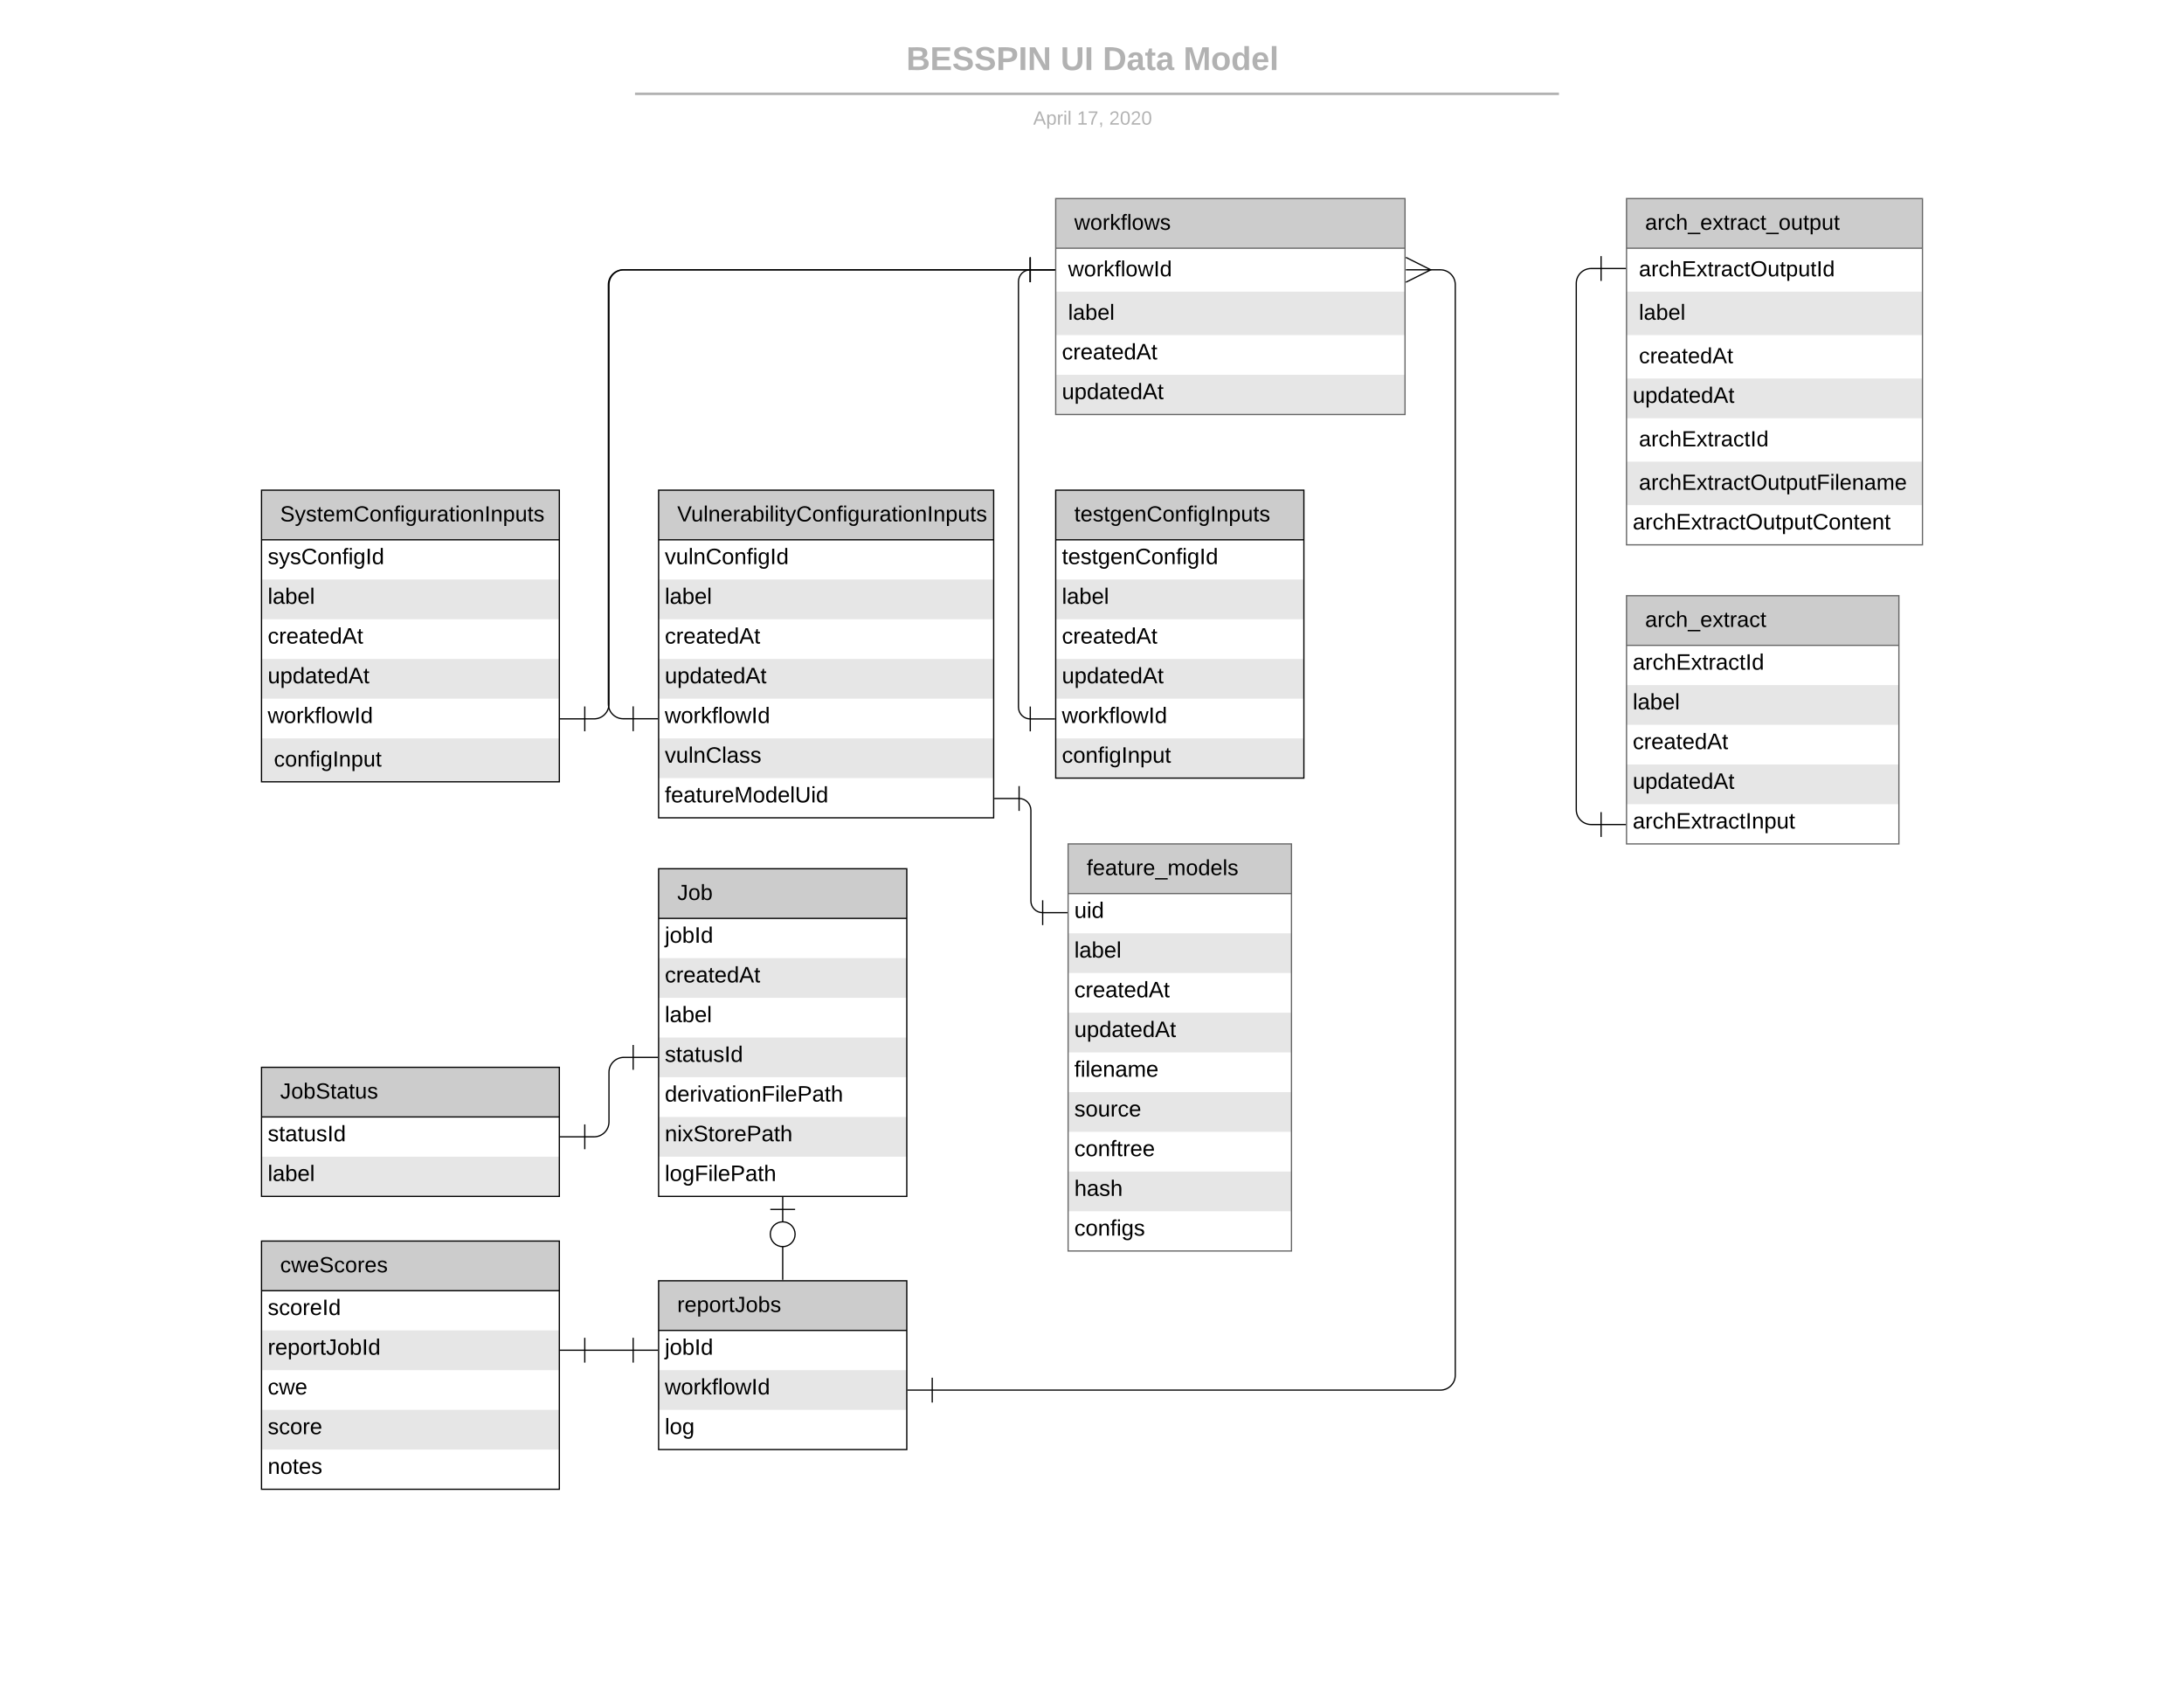 <svg xmlns="http://www.w3.org/2000/svg" xmlns:xlink="http://www.w3.org/1999/xlink" xmlns:lucid="lucid" width="1760" height="1360"><g transform="translate(0 0)" lucid:page-tab-id="0_0"><path d="M0 0h1760v1360H0z" fill="#fff"/><path d="M399.9 32c0-6.63 5.4-12 12-12h936.2c6.6 0 12 5.37 12 12v39.08c0 6.62-5.4 12-12 12H411.9c-6.6 0-12-5.38-12-12z" stroke="#000" stroke-opacity="0" stroke-width="2" fill="#fff" fill-opacity="0"/><use xlink:href="#a" transform="matrix(1,0,0,1,404.913,25) translate(325.426 31.458)"/><use xlink:href="#b" transform="matrix(1,0,0,1,404.913,25) translate(449.722 31.458)"/><use xlink:href="#c" transform="matrix(1,0,0,1,404.913,25) translate(483.722 31.458)"/><use xlink:href="#d" transform="matrix(1,0,0,1,404.913,25) translate(548.759 31.458)"/><path d="M653 92c0-6.63 5.37-12 12-12h430c6.63 0 12 5.37 12 12v9.93c0 6.62-5.37 12-12 12H665c-6.63 0-12-5.38-12-12z" stroke="#000" stroke-opacity="0" stroke-width="2" fill="#fff" fill-opacity="0"/><use xlink:href="#e" transform="matrix(1,0,0,1,658,85) translate(174.602 15.444)"/><use xlink:href="#f" transform="matrix(1,0,0,1,658,85) translate(209.904 15.444)"/><use xlink:href="#g" transform="matrix(1,0,0,1,658,85) translate(235.83 15.444)"/><path d="M512.74 75.6h742.55M512.77 75.6h-1.03M1255.26 75.6h1.03" stroke="#b2b2b2" stroke-width="2" fill="none"/><path d="M1310.75 160h238.5v279h-238.5z" fill="#fff"/><path d="M1310.75 235h238.5v35h-238.5zM1310.75 305h238.5v32h-238.5zM1310.75 372h238.5v35h-238.5z" fill="#e6e6e6"/><path d="M1310.75 160h238.5v40h-238.5z" fill="#ccc"/><path d="M1310.75 160h238.5v279h-238.5zM1310.75 200h238.5" stroke="#666" fill="none"/><use xlink:href="#h" transform="matrix(1,0,0,1,1320.75,160) translate(5 25.156)"/><use xlink:href="#i" transform="matrix(1,0,0,1,1315.75,202.5) translate(5 20.156)"/><use xlink:href="#j" transform="matrix(1,0,0,1,1315.75,237.5) translate(5 20.156)"/><use xlink:href="#k" transform="matrix(1,0,0,1,1315.75,272.5) translate(5 20.156)"/><use xlink:href="#l" transform="matrix(1,0,0,1,1315.75,307.5) translate(0 17.1)"/><use xlink:href="#m" transform="matrix(1,0,0,1,1315.75,339.5) translate(5 20.156)"/><use xlink:href="#n" transform="matrix(1,0,0,1,1315.75,374.5) translate(5 20.156)"/><use xlink:href="#o" transform="matrix(1,0,0,1,1315.75,409.5) translate(0 17.1)"/><path d="M850.75 160h281.5v174h-281.5z" fill="#fff"/><path d="M850.75 235h281.5v35h-281.5zM850.75 302h281.5v32h-281.5z" fill="#e6e6e6"/><path d="M850.75 160h281.5v40h-281.5z" fill="#ccc"/><path d="M850.75 160h281.5v174h-281.5zM850.75 200h281.5" stroke="#666" fill="none"/><use xlink:href="#p" transform="matrix(1,0,0,1,860.75,160) translate(5 25.156)"/><use xlink:href="#q" transform="matrix(1,0,0,1,855.75,202.5) translate(5 20.156)"/><use xlink:href="#j" transform="matrix(1,0,0,1,855.75,237.5) translate(5 20.156)"/><use xlink:href="#r" transform="matrix(1,0,0,1,855.75,272.5) translate(0 17.1)"/><use xlink:href="#l" transform="matrix(1,0,0,1,855.75,304.5) translate(0 17.1)"/><path d="M1310.75 480h219.5v200h-219.5z" fill="#fff"/><path d="M1310.75 552h219.5v32h-219.5zM1310.75 616h219.5v32h-219.5z" fill="#e6e6e6"/><path d="M1310.75 480h219.5v40h-219.5z" fill="#ccc"/><path d="M1310.75 480h219.5v200h-219.5zM1310.75 520h219.5" stroke="#666" fill="none"/><use xlink:href="#s" transform="matrix(1,0,0,1,1320.75,480) translate(5 25.156)"/><use xlink:href="#t" transform="matrix(1,0,0,1,1315.75,522.5) translate(0 17.1)"/><use xlink:href="#u" transform="matrix(1,0,0,1,1315.75,554.5) translate(0 17.1)"/><use xlink:href="#r" transform="matrix(1,0,0,1,1315.75,586.5) translate(0 17.1)"/><use xlink:href="#l" transform="matrix(1,0,0,1,1315.75,618.5) translate(0 17.1)"/><use xlink:href="#v" transform="matrix(1,0,0,1,1315.75,650.5) translate(0 17.1)"/><path d="M860.75 680h180v328h-180z" fill="#fff"/><path d="M860.75 752h180v32h-180zM860.75 816h180v32h-180zM860.75 880h180v32h-180zM860.75 944h180v32h-180z" fill="#e6e6e6"/><path d="M860.75 680h180v40h-180z" fill="#ccc"/><path d="M860.75 680h180v328h-180zM860.75 720h180" stroke="#666" fill="none"/><use xlink:href="#w" transform="matrix(1,0,0,1,870.75,680) translate(5 25.156)"/><use xlink:href="#x" transform="matrix(1,0,0,1,865.75,722.5) translate(0 17.1)"/><use xlink:href="#u" transform="matrix(1,0,0,1,865.75,754.5) translate(0 17.1)"/><use xlink:href="#r" transform="matrix(1,0,0,1,865.75,786.5) translate(0 17.1)"/><use xlink:href="#l" transform="matrix(1,0,0,1,865.75,818.5) translate(0 17.1)"/><use xlink:href="#y" transform="matrix(1,0,0,1,865.75,850.5) translate(0 17.1)"/><use xlink:href="#z" transform="matrix(1,0,0,1,865.75,882.5) translate(0 17.1)"/><use xlink:href="#A" transform="matrix(1,0,0,1,865.75,914.5) translate(0 17.1)"/><use xlink:href="#B" transform="matrix(1,0,0,1,865.75,946.5) translate(0 17.1)"/><use xlink:href="#C" transform="matrix(1,0,0,1,865.75,978.5) translate(0 17.1)"/><path d="M210.75 394.96h240v235h-240z" fill="#fff"/><path d="M210.75 466.96h240v32h-240zM210.75 530.96h240v32h-240zM210.75 594.96h240v35h-240z" fill="#e6e6e6"/><path d="M210.75 394.96h240v40h-240z" fill="#ccc"/><path d="M210.75 394.96h240v235h-240zM210.75 434.96h240" stroke="#000" fill="none"/><use xlink:href="#D" transform="matrix(1,0,0,1,220.75,394.963) translate(5 25.156)"/><use xlink:href="#E" transform="matrix(1,0,0,1,215.75,437.463) translate(0 17.1)"/><use xlink:href="#u" transform="matrix(1,0,0,1,215.75,469.463) translate(0 17.1)"/><use xlink:href="#r" transform="matrix(1,0,0,1,215.75,501.463) translate(0 17.1)"/><use xlink:href="#F" transform="matrix(1,0,0,1,215.75,533.463) translate(0 17.1)"/><use xlink:href="#G" transform="matrix(1,0,0,1,215.75,565.463) translate(0 17.1)"/><use xlink:href="#H" transform="matrix(1,0,0,1,215.75,597.463) translate(5 20.156)"/><path d="M530.75 700h200v264h-200z" fill="#fff"/><path d="M530.75 772h200v32h-200zM530.75 836h200v32h-200zM530.75 900h200v32h-200z" fill="#e6e6e6"/><path d="M530.75 700h200v40h-200z" fill="#ccc"/><path d="M530.75 700h200v264h-200zM530.75 740h200" stroke="#000" fill="none"/><use xlink:href="#I" transform="matrix(1,0,0,1,540.75,700) translate(5 25.156)"/><use xlink:href="#J" transform="matrix(1,0,0,1,535.75,742.5) translate(0 17.1)"/><use xlink:href="#r" transform="matrix(1,0,0,1,535.75,774.5) translate(0 17.1)"/><use xlink:href="#u" transform="matrix(1,0,0,1,535.75,806.5) translate(0 17.1)"/><use xlink:href="#K" transform="matrix(1,0,0,1,535.75,838.5) translate(0 17.1)"/><use xlink:href="#L" transform="matrix(1,0,0,1,535.75,870.5) translate(0 17.1)"/><use xlink:href="#M" transform="matrix(1,0,0,1,535.75,902.5) translate(0 17.1)"/><use xlink:href="#N" transform="matrix(1,0,0,1,535.75,934.5) translate(0 17.1)"/><path d="M210.75 860h240v104h-240z" fill="#fff"/><path d="M210.75 932h240v32h-240z" fill="#e6e6e6"/><path d="M210.75 860h240v40h-240z" fill="#ccc"/><path d="M210.75 860h240v104h-240zM210.75 900h240" stroke="#000" fill="none"/><use xlink:href="#O" transform="matrix(1,0,0,1,220.75,860) translate(5 25.156)"/><use xlink:href="#K" transform="matrix(1,0,0,1,215.75,902.5) translate(0 17.1)"/><use xlink:href="#u" transform="matrix(1,0,0,1,215.75,934.5) translate(0 17.1)"/><path d="M510.25 852h-7.5c-6.63 0-12 5.37-12 12v40c0 6.62-5.37 12-12 12h-7.5" stroke="#000" fill="none"/><path d="M510.25 842v20M530.25 852h-20M471.25 926v-20M451.25 916h20" stroke="#000" fill="#fff"/><path d="M210.75 1000h240v200h-240z" fill="#fff"/><path d="M210.75 1072h240v32h-240zM210.75 1136h240v32h-240z" fill="#e6e6e6"/><path d="M210.75 1000h240v40h-240z" fill="#ccc"/><path d="M210.75 1000h240v200h-240zM210.75 1040h240" stroke="#000" fill="none"/><use xlink:href="#P" transform="matrix(1,0,0,1,220.75,1000) translate(5 25.156)"/><use xlink:href="#Q" transform="matrix(1,0,0,1,215.75,1042.5) translate(0 17.1)"/><use xlink:href="#R" transform="matrix(1,0,0,1,215.75,1074.5) translate(0 17.1)"/><use xlink:href="#S" transform="matrix(1,0,0,1,215.75,1106.5) translate(0 17.1)"/><use xlink:href="#T" transform="matrix(1,0,0,1,215.75,1138.5) translate(0 17.1)"/><use xlink:href="#U" transform="matrix(1,0,0,1,215.75,1170.5) translate(0 17.1)"/><path d="M850.75 394.96h200v232h-200z" fill="#fff"/><path d="M850.75 466.96h200v32h-200zM850.75 530.96h200v32h-200zM850.75 594.96h200v32h-200z" fill="#e6e6e6"/><path d="M850.75 394.96h200v40h-200z" fill="#ccc"/><path d="M850.75 394.96h200v232h-200zM850.75 434.96h200" stroke="#000" fill="none"/><use xlink:href="#V" transform="matrix(1,0,0,1,860.75,394.963) translate(5 25.156)"/><use xlink:href="#W" transform="matrix(1,0,0,1,855.75,437.463) translate(0 17.1)"/><use xlink:href="#X" transform="matrix(1,0,0,1,855.75,469.463) translate(0 17.1)"/><use xlink:href="#Y" transform="matrix(1,0,0,1,855.75,501.463) translate(0 17.1)"/><use xlink:href="#F" transform="matrix(1,0,0,1,855.75,533.463) translate(0 17.1)"/><use xlink:href="#G" transform="matrix(1,0,0,1,855.75,565.463) translate(0 17.1)"/><use xlink:href="#Z" transform="matrix(1,0,0,1,855.75,597.463) translate(0 17.1)"/><path d="M530.75 394.96h270v264h-270z" fill="#fff"/><path d="M530.75 466.96h270v32h-270zM530.75 530.96h270v32h-270zM530.75 594.96h270v32h-270z" fill="#e6e6e6"/><path d="M530.75 394.96h270v40h-270z" fill="#ccc"/><path d="M530.75 394.96h270v264h-270zM530.75 434.96h270" stroke="#000" fill="none"/><use xlink:href="#aa" transform="matrix(1,0,0,1,540.75,394.963) translate(5 25.156)"/><use xlink:href="#ab" transform="matrix(1,0,0,1,535.75,437.463) translate(0 17.1)"/><use xlink:href="#X" transform="matrix(1,0,0,1,535.75,469.463) translate(0 17.1)"/><use xlink:href="#Y" transform="matrix(1,0,0,1,535.75,501.463) translate(0 17.1)"/><use xlink:href="#F" transform="matrix(1,0,0,1,535.75,533.463) translate(0 17.1)"/><use xlink:href="#G" transform="matrix(1,0,0,1,535.75,565.463) translate(0 17.1)"/><use xlink:href="#ac" transform="matrix(1,0,0,1,535.75,597.463) translate(0 17.1)"/><use xlink:href="#ad" transform="matrix(1,0,0,1,535.75,629.463) translate(0 17.1)"/><path d="M530.75 1032h200v136h-200z" fill="#fff"/><path d="M530.75 1104h200v32h-200z" fill="#e6e6e6"/><path d="M530.75 1032h200v40h-200z" fill="#ccc"/><path d="M530.75 1032h200v136h-200zM530.75 1072h200" stroke="#000" fill="none"/><use xlink:href="#ae" transform="matrix(1,0,0,1,540.75,1032) translate(5 25.156)"/><use xlink:href="#J" transform="matrix(1,0,0,1,535.75,1074.5) translate(0 17.1)"/><use xlink:href="#G" transform="matrix(1,0,0,1,535.75,1106.5) translate(0 17.1)"/><use xlink:href="#af" transform="matrix(1,0,0,1,535.75,1138.5) translate(0 17.1)"/><path d="M630.75 1031v-27" stroke="#000" fill="none"/><path d="M631.25 1031.5h-1v-.5h1z"/><path d="M620.75 974.5h20M630.75 964.5v20M640.75 994.5c0 5.52-4.48 10-10 10s-10-4.48-10-10 4.48-10 10-10 10 4.48 10 10" stroke="#000" fill="#fff"/><path d="M471.25 1087.95h39" stroke="#000" fill="none"/><path d="M471.25 1097.95v-20M451.25 1087.95h20M510.25 1077.94v20M530.25 1087.94h-20" stroke="#000" fill="#fff"/><path d="M471.25 579.24h7.5c6.63 0 12-5.37 12-12V229.4c0-6.63 5.37-12 12-12h327.5" stroke="#000" fill="none"/><path d="M471.25 589.24v-20M451.25 579.24h20M830.25 207.4v20M850.25 217.4h-20" stroke="#000" fill="#fff"/><path d="M510.25 579.16h-8c-6.63 0-12-5.38-12-12V229.4c0-6.63 5.37-12 12-12h328" stroke="#000" fill="none"/><path d="M510.25 569.16v20M530.25 579.16h-20M830.25 207.4v20M850.25 217.4h-20" stroke="#000" fill="#fff"/><path d="M751.25 1120.1h409.5c6.63 0 12-5.37 12-12V229.4c0-6.63-5.37-12-12-12h-8.6" stroke="#000" fill="none"/><path d="M751.25 1130.1v-20M731.25 1120.1h20M1132.97 207.4l20 10-20 10M1132.97 217.4h20" stroke="#000" fill="#fff"/><path d="M830.25 579.3c-5.25 0-9.5-4.25-9.5-9.5V226.9c0-5.25 4.25-9.5 9.5-9.5" stroke="#000" fill="none"/><path d="M830.25 569.3v20M850.25 579.3h-20M830.25 207.4v20M850.25 217.4h-20" stroke="#000" fill="#fff"/><path d="M1290.25 664.38h-8c-6.63 0-12-5.37-12-12V228.36c0-6.62 5.37-12 12-12h8" stroke="#000" fill="none"/><path d="M1290.25 654.38v20M1310.25 664.38h-20M1290.25 206.36v20M1310.25 216.36h-20" stroke="#000" fill="#fff"/><path d="M821.25 643.4c5.25 0 9.5 4.25 9.5 9.5v73c0 5.25 4.25 9.5 9.5 9.5" stroke="#000" fill="none"/><path d="M821.25 653.4v-20M801.25 643.4h20M840.25 725.4v20M860.25 735.4h-20" stroke="#000" fill="#fff"/><defs><path fill="#b2b2b2" d="M182-130c37 4 62 22 62 59C244 23 116-4 24 0v-248c84 5 203-23 205 63 0 31-19 50-47 55zM76-148c40-3 101 13 101-30 0-44-60-28-101-31v61zm0 110c48-3 116 14 116-37 0-48-69-32-116-35v72" id="ag"/><path fill="#b2b2b2" d="M24 0v-248h195v40H76v63h132v40H76v65h150V0H24" id="ah"/><path fill="#b2b2b2" d="M169-182c-1-43-94-46-97-3 18 66 151 10 154 114 3 95-165 93-204 36-6-8-10-19-12-30l50-8c3 46 112 56 116 5-17-69-150-10-154-114-4-87 153-88 188-35 5 8 8 18 10 28" id="ai"/><path fill="#b2b2b2" d="M24-248c93 1 206-16 204 79-1 75-69 88-152 82V0H24v-248zm52 121c47 0 100 7 100-41 0-47-54-39-100-39v80" id="aj"/><path fill="#b2b2b2" d="M24 0v-248h52V0H24" id="ak"/><path fill="#b2b2b2" d="M175 0L67-191c6 58 2 128 3 191H24v-248h59L193-55c-6-58-2-129-3-193h46V0h-61" id="al"/><g id="a"><use transform="matrix(0.074,0,0,0.074,0,0)" xlink:href="#ag"/><use transform="matrix(0.074,0,0,0.074,19.185,0)" xlink:href="#ah"/><use transform="matrix(0.074,0,0,0.074,36.963,0)" xlink:href="#ai"/><use transform="matrix(0.074,0,0,0.074,54.741,0)" xlink:href="#ai"/><use transform="matrix(0.074,0,0,0.074,72.519,0)" xlink:href="#aj"/><use transform="matrix(0.074,0,0,0.074,90.296,0)" xlink:href="#ak"/><use transform="matrix(0.074,0,0,0.074,97.704,0)" xlink:href="#al"/></g><path fill="#b2b2b2" d="M238-95c0 69-44 99-111 99C63 4 22-25 22-93v-155h51v151c-1 38 19 59 55 60 90 1 49-130 58-211h52v153" id="am"/><g id="b"><use transform="matrix(0.074,0,0,0.074,0,0)" xlink:href="#am"/><use transform="matrix(0.074,0,0,0.074,19.185,0)" xlink:href="#ak"/></g><path fill="#b2b2b2" d="M24-248c120-7 223 5 221 122C244-46 201 0 124 0H24v-248zM76-40c74 7 117-18 117-86 0-67-45-88-117-82v168" id="an"/><path fill="#b2b2b2" d="M133-34C117-15 103 5 69 4 32 3 11-16 11-54c-1-60 55-63 116-61 1-26-3-47-28-47-18 1-26 9-28 27l-52-2c7-38 36-58 82-57s74 22 75 68l1 82c-1 14 12 18 25 15v27c-30 8-71 5-69-32zm-48 3c29 0 43-24 42-57-32 0-66-3-65 30 0 17 8 27 23 27" id="ao"/><path fill="#b2b2b2" d="M115-3C79 11 28 4 28-45v-112H4v-33h27l15-45h31v45h36v33H77v99c-1 23 16 31 38 25v30" id="ap"/><g id="c"><use transform="matrix(0.074,0,0,0.074,0,0)" xlink:href="#an"/><use transform="matrix(0.074,0,0,0.074,19.185,0)" xlink:href="#ao"/><use transform="matrix(0.074,0,0,0.074,34,0)" xlink:href="#ap"/><use transform="matrix(0.074,0,0,0.074,42.815,0)" xlink:href="#ao"/></g><path fill="#b2b2b2" d="M230 0l2-204L168 0h-37L68-204 70 0H24v-248h70l56 185 57-185h69V0h-46" id="aq"/><path fill="#b2b2b2" d="M110-194c64 0 96 36 96 99 0 64-35 99-97 99-61 0-95-36-95-99 0-62 34-99 96-99zm-1 164c35 0 45-28 45-65 0-40-10-65-43-65-34 0-45 26-45 65 0 36 10 65 43 65" id="ar"/><path fill="#b2b2b2" d="M88-194c31-1 46 15 58 34l-1-101h50l1 261h-48c-2-10 0-23-3-31C134-8 116 4 84 4 32 4 16-41 15-95c0-56 19-97 73-99zm17 164c33 0 40-30 41-66 1-37-9-64-41-64s-38 30-39 65c0 43 13 65 39 65" id="as"/><path fill="#b2b2b2" d="M185-48c-13 30-37 53-82 52C43 2 14-33 14-96s30-98 90-98c62 0 83 45 84 108H66c0 31 8 55 39 56 18 0 30-7 34-22zm-45-69c5-46-57-63-70-21-2 6-4 13-4 21h74" id="at"/><path fill="#b2b2b2" d="M25 0v-261h50V0H25" id="au"/><g id="d"><use transform="matrix(0.074,0,0,0.074,0,0)" xlink:href="#aq"/><use transform="matrix(0.074,0,0,0.074,22.148,0)" xlink:href="#ar"/><use transform="matrix(0.074,0,0,0.074,38.37,0)" xlink:href="#as"/><use transform="matrix(0.074,0,0,0.074,54.593,0)" xlink:href="#at"/><use transform="matrix(0.074,0,0,0.074,69.407,0)" xlink:href="#au"/></g><path fill="#b2b2b2" d="M205 0l-28-72H64L36 0H1l101-248h38L239 0h-34zm-38-99l-47-123c-12 45-31 82-46 123h93" id="av"/><path fill="#b2b2b2" d="M115-194c55 1 70 41 70 98S169 2 115 4C84 4 66-9 55-30l1 105H24l-1-265h31l2 30c10-21 28-34 59-34zm-8 174c40 0 45-34 45-75s-6-73-45-74c-42 0-51 32-51 76 0 43 10 73 51 73" id="aw"/><path fill="#b2b2b2" d="M114-163C36-179 61-72 57 0H25l-1-190h30c1 12-1 29 2 39 6-27 23-49 58-41v29" id="ax"/><path fill="#b2b2b2" d="M24-231v-30h32v30H24zM24 0v-190h32V0H24" id="ay"/><path fill="#b2b2b2" d="M24 0v-261h32V0H24" id="az"/><g id="e"><use transform="matrix(0.043,0,0,0.043,0,0)" xlink:href="#av"/><use transform="matrix(0.043,0,0,0.043,10.37,0)" xlink:href="#aw"/><use transform="matrix(0.043,0,0,0.043,19.012,0)" xlink:href="#ax"/><use transform="matrix(0.043,0,0,0.043,24.154,0)" xlink:href="#ay"/><use transform="matrix(0.043,0,0,0.043,27.568,0)" xlink:href="#az"/></g><path fill="#b2b2b2" d="M27 0v-27h64v-190l-56 39v-29l58-41h29v221h61V0H27" id="aA"/><path fill="#b2b2b2" d="M64 0c3-98 48-159 88-221H18v-27h164v26C143-157 98-101 97 0H64" id="aB"/><path fill="#b2b2b2" d="M68-38c1 34 0 65-14 84H32c9-13 17-26 17-46H33v-38h35" id="aC"/><g id="f"><use transform="matrix(0.043,0,0,0.043,0,0)" xlink:href="#aA"/><use transform="matrix(0.043,0,0,0.043,8.642,0)" xlink:href="#aB"/><use transform="matrix(0.043,0,0,0.043,17.284,0)" xlink:href="#aC"/></g><path fill="#b2b2b2" d="M101-251c82-7 93 87 43 132L82-64C71-53 59-42 53-27h129V0H18c2-99 128-94 128-182 0-28-16-43-45-43s-46 15-49 41l-32-3c6-41 34-60 81-64" id="aD"/><path fill="#b2b2b2" d="M101-251c68 0 85 55 85 127S166 4 100 4C33 4 14-52 14-124c0-73 17-127 87-127zm-1 229c47 0 54-49 54-102s-4-102-53-102c-51 0-55 48-55 102 0 53 5 102 54 102" id="aE"/><g id="g"><use transform="matrix(0.043,0,0,0.043,0,0)" xlink:href="#aD"/><use transform="matrix(0.043,0,0,0.043,8.642,0)" xlink:href="#aE"/><use transform="matrix(0.043,0,0,0.043,17.284,0)" xlink:href="#aD"/><use transform="matrix(0.043,0,0,0.043,25.926,0)" xlink:href="#aE"/></g><path d="M141-36C126-15 110 5 73 4 37 3 15-17 15-53c-1-64 63-63 125-63 3-35-9-54-41-54-24 1-41 7-42 31l-33-3c5-37 33-52 76-52 45 0 72 20 72 64v82c-1 20 7 32 28 27v20c-31 9-61-2-59-35zM48-53c0 20 12 33 32 33 41-3 63-29 60-74-43 2-92-5-92 41" id="aF"/><path d="M114-163C36-179 61-72 57 0H25l-1-190h30c1 12-1 29 2 39 6-27 23-49 58-41v29" id="aG"/><path d="M96-169c-40 0-48 33-48 73s9 75 48 75c24 0 41-14 43-38l32 2c-6 37-31 61-74 61-59 0-76-41-82-99-10-93 101-131 147-64 4 7 5 14 7 22l-32 3c-4-21-16-35-41-35" id="aH"/><path d="M106-169C34-169 62-67 57 0H25v-261h32l-1 103c12-21 28-36 61-36 89 0 53 116 60 194h-32v-121c2-32-8-49-39-48" id="aI"/><path d="M-5 72V49h209v23H-5" id="aJ"/><path d="M100-194c63 0 86 42 84 106H49c0 40 14 67 53 68 26 1 43-12 49-29l28 8c-11 28-37 45-77 45C44 4 14-33 15-96c1-61 26-98 85-98zm52 81c6-60-76-77-97-28-3 7-6 17-6 28h103" id="aK"/><path d="M141 0L90-78 38 0H4l68-98-65-92h35l48 74 47-74h35l-64 92 68 98h-35" id="aL"/><path d="M59-47c-2 24 18 29 38 22v24C64 9 27 4 27-40v-127H5v-23h24l9-43h21v43h35v23H59v120" id="aM"/><path d="M100-194c62-1 85 37 85 99 1 63-27 99-86 99S16-35 15-95c0-66 28-99 85-99zM99-20c44 1 53-31 53-75 0-43-8-75-51-75s-53 32-53 75 10 74 51 75" id="aN"/><path d="M84 4C-5 8 30-112 23-190h32v120c0 31 7 50 39 49 72-2 45-101 50-169h31l1 190h-30c-1-10 1-25-2-33-11 22-28 36-60 37" id="aO"/><path d="M115-194c55 1 70 41 70 98S169 2 115 4C84 4 66-9 55-30l1 105H24l-1-265h31l2 30c10-21 28-34 59-34zm-8 174c40 0 45-34 45-75s-6-73-45-74c-42 0-51 32-51 76 0 43 10 73 51 73" id="aP"/><g id="h"><use transform="matrix(0.049,0,0,0.049,0,0)" xlink:href="#aF"/><use transform="matrix(0.049,0,0,0.049,9.877,0)" xlink:href="#aG"/><use transform="matrix(0.049,0,0,0.049,15.753,0)" xlink:href="#aH"/><use transform="matrix(0.049,0,0,0.049,24.642,0)" xlink:href="#aI"/><use transform="matrix(0.049,0,0,0.049,34.519,0)" xlink:href="#aJ"/><use transform="matrix(0.049,0,0,0.049,44.395,0)" xlink:href="#aK"/><use transform="matrix(0.049,0,0,0.049,54.272,0)" xlink:href="#aL"/><use transform="matrix(0.049,0,0,0.049,63.16,0)" xlink:href="#aM"/><use transform="matrix(0.049,0,0,0.049,68.099,0)" xlink:href="#aG"/><use transform="matrix(0.049,0,0,0.049,73.975,0)" xlink:href="#aF"/><use transform="matrix(0.049,0,0,0.049,83.852,0)" xlink:href="#aH"/><use transform="matrix(0.049,0,0,0.049,92.741,0)" xlink:href="#aM"/><use transform="matrix(0.049,0,0,0.049,97.679,0)" xlink:href="#aJ"/><use transform="matrix(0.049,0,0,0.049,107.556,0)" xlink:href="#aN"/><use transform="matrix(0.049,0,0,0.049,117.432,0)" xlink:href="#aO"/><use transform="matrix(0.049,0,0,0.049,127.309,0)" xlink:href="#aM"/><use transform="matrix(0.049,0,0,0.049,132.247,0)" xlink:href="#aP"/><use transform="matrix(0.049,0,0,0.049,142.123,0)" xlink:href="#aO"/><use transform="matrix(0.049,0,0,0.049,152,0)" xlink:href="#aM"/></g><path d="M30 0v-248h187v28H63v79h144v27H63v87h162V0H30" id="aQ"/><path d="M140-251c81 0 123 46 123 126C263-46 219 4 140 4 59 4 17-45 17-125s42-126 123-126zm0 227c63 0 89-41 89-101s-29-99-89-99c-61 0-89 39-89 99S79-25 140-24" id="aR"/><path d="M33 0v-248h34V0H33" id="aS"/><path d="M85-194c31 0 48 13 60 33l-1-100h32l1 261h-30c-2-10 0-23-3-31C134-8 116 4 85 4 32 4 16-35 15-94c0-66 23-100 70-100zm9 24c-40 0-46 34-46 75 0 40 6 74 45 74 42 0 51-32 51-76 0-42-9-74-50-73" id="aT"/><g id="i"><use transform="matrix(0.049,0,0,0.049,0,0)" xlink:href="#aF"/><use transform="matrix(0.049,0,0,0.049,9.877,0)" xlink:href="#aG"/><use transform="matrix(0.049,0,0,0.049,15.753,0)" xlink:href="#aH"/><use transform="matrix(0.049,0,0,0.049,24.642,0)" xlink:href="#aI"/><use transform="matrix(0.049,0,0,0.049,34.519,0)" xlink:href="#aQ"/><use transform="matrix(0.049,0,0,0.049,46.37,0)" xlink:href="#aL"/><use transform="matrix(0.049,0,0,0.049,55.259,0)" xlink:href="#aM"/><use transform="matrix(0.049,0,0,0.049,60.198,0)" xlink:href="#aG"/><use transform="matrix(0.049,0,0,0.049,66.074,0)" xlink:href="#aF"/><use transform="matrix(0.049,0,0,0.049,75.951,0)" xlink:href="#aH"/><use transform="matrix(0.049,0,0,0.049,84.84,0)" xlink:href="#aM"/><use transform="matrix(0.049,0,0,0.049,89.778,0)" xlink:href="#aR"/><use transform="matrix(0.049,0,0,0.049,103.605,0)" xlink:href="#aO"/><use transform="matrix(0.049,0,0,0.049,113.481,0)" xlink:href="#aM"/><use transform="matrix(0.049,0,0,0.049,118.42,0)" xlink:href="#aP"/><use transform="matrix(0.049,0,0,0.049,128.296,0)" xlink:href="#aO"/><use transform="matrix(0.049,0,0,0.049,138.173,0)" xlink:href="#aM"/><use transform="matrix(0.049,0,0,0.049,143.111,0)" xlink:href="#aS"/><use transform="matrix(0.049,0,0,0.049,148.049,0)" xlink:href="#aT"/></g><path d="M24 0v-261h32V0H24" id="aU"/><path d="M115-194c53 0 69 39 70 98 0 66-23 100-70 100C84 3 66-7 56-30L54 0H23l1-261h32v101c10-23 28-34 59-34zm-8 174c40 0 45-34 45-75 0-40-5-75-45-74-42 0-51 32-51 76 0 43 10 73 51 73" id="aV"/><g id="j"><use transform="matrix(0.049,0,0,0.049,0,0)" xlink:href="#aU"/><use transform="matrix(0.049,0,0,0.049,3.901,0)" xlink:href="#aF"/><use transform="matrix(0.049,0,0,0.049,13.778,0)" xlink:href="#aV"/><use transform="matrix(0.049,0,0,0.049,23.654,0)" xlink:href="#aK"/><use transform="matrix(0.049,0,0,0.049,33.531,0)" xlink:href="#aU"/></g><path d="M205 0l-28-72H64L36 0H1l101-248h38L239 0h-34zm-38-99l-47-123c-12 45-31 82-46 123h93" id="aW"/><g id="k"><use transform="matrix(0.049,0,0,0.049,0,0)" xlink:href="#aH"/><use transform="matrix(0.049,0,0,0.049,8.889,0)" xlink:href="#aG"/><use transform="matrix(0.049,0,0,0.049,14.765,0)" xlink:href="#aK"/><use transform="matrix(0.049,0,0,0.049,24.642,0)" xlink:href="#aF"/><use transform="matrix(0.049,0,0,0.049,34.519,0)" xlink:href="#aM"/><use transform="matrix(0.049,0,0,0.049,39.457,0)" xlink:href="#aK"/><use transform="matrix(0.049,0,0,0.049,49.333,0)" xlink:href="#aT"/><use transform="matrix(0.049,0,0,0.049,59.21,0)" xlink:href="#aW"/><use transform="matrix(0.049,0,0,0.049,71.062,0)" xlink:href="#aM"/></g><g id="l"><use transform="matrix(0.05,0,0,0.05,0,0)" xlink:href="#aO"/><use transform="matrix(0.05,0,0,0.05,10,0)" xlink:href="#aP"/><use transform="matrix(0.05,0,0,0.05,20,0)" xlink:href="#aT"/><use transform="matrix(0.05,0,0,0.05,30,0)" xlink:href="#aF"/><use transform="matrix(0.05,0,0,0.05,40,0)" xlink:href="#aM"/><use transform="matrix(0.05,0,0,0.05,45,0)" xlink:href="#aK"/><use transform="matrix(0.05,0,0,0.05,55,0)" xlink:href="#aT"/><use transform="matrix(0.05,0,0,0.05,65,0)" xlink:href="#aW"/><use transform="matrix(0.05,0,0,0.05,77,0)" xlink:href="#aM"/></g><g id="m"><use transform="matrix(0.049,0,0,0.049,0,0)" xlink:href="#aF"/><use transform="matrix(0.049,0,0,0.049,9.877,0)" xlink:href="#aG"/><use transform="matrix(0.049,0,0,0.049,15.753,0)" xlink:href="#aH"/><use transform="matrix(0.049,0,0,0.049,24.642,0)" xlink:href="#aI"/><use transform="matrix(0.049,0,0,0.049,34.519,0)" xlink:href="#aQ"/><use transform="matrix(0.049,0,0,0.049,46.37,0)" xlink:href="#aL"/><use transform="matrix(0.049,0,0,0.049,55.259,0)" xlink:href="#aM"/><use transform="matrix(0.049,0,0,0.049,60.198,0)" xlink:href="#aG"/><use transform="matrix(0.049,0,0,0.049,66.074,0)" xlink:href="#aF"/><use transform="matrix(0.049,0,0,0.049,75.951,0)" xlink:href="#aH"/><use transform="matrix(0.049,0,0,0.049,84.84,0)" xlink:href="#aM"/><use transform="matrix(0.049,0,0,0.049,89.778,0)" xlink:href="#aS"/><use transform="matrix(0.049,0,0,0.049,94.716,0)" xlink:href="#aT"/></g><path d="M63-220v92h138v28H63V0H30v-248h175v28H63" id="aX"/><path d="M24-231v-30h32v30H24zM24 0v-190h32V0H24" id="aY"/><path d="M117-194c89-4 53 116 60 194h-32v-121c0-31-8-49-39-48C34-167 62-67 57 0H25l-1-190h30c1 10-1 24 2 32 11-22 29-35 61-36" id="aZ"/><path d="M210-169c-67 3-38 105-44 169h-31v-121c0-29-5-50-35-48C34-165 62-65 56 0H25l-1-190h30c1 10-1 24 2 32 10-44 99-50 107 0 11-21 27-35 58-36 85-2 47 119 55 194h-31v-121c0-29-5-49-35-48" id="ba"/><g id="n"><use transform="matrix(0.049,0,0,0.049,0,0)" xlink:href="#aF"/><use transform="matrix(0.049,0,0,0.049,9.877,0)" xlink:href="#aG"/><use transform="matrix(0.049,0,0,0.049,15.753,0)" xlink:href="#aH"/><use transform="matrix(0.049,0,0,0.049,24.642,0)" xlink:href="#aI"/><use transform="matrix(0.049,0,0,0.049,34.519,0)" xlink:href="#aQ"/><use transform="matrix(0.049,0,0,0.049,46.37,0)" xlink:href="#aL"/><use transform="matrix(0.049,0,0,0.049,55.259,0)" xlink:href="#aM"/><use transform="matrix(0.049,0,0,0.049,60.198,0)" xlink:href="#aG"/><use transform="matrix(0.049,0,0,0.049,66.074,0)" xlink:href="#aF"/><use transform="matrix(0.049,0,0,0.049,75.951,0)" xlink:href="#aH"/><use transform="matrix(0.049,0,0,0.049,84.84,0)" xlink:href="#aM"/><use transform="matrix(0.049,0,0,0.049,89.778,0)" xlink:href="#aR"/><use transform="matrix(0.049,0,0,0.049,103.605,0)" xlink:href="#aO"/><use transform="matrix(0.049,0,0,0.049,113.481,0)" xlink:href="#aM"/><use transform="matrix(0.049,0,0,0.049,118.42,0)" xlink:href="#aP"/><use transform="matrix(0.049,0,0,0.049,128.296,0)" xlink:href="#aO"/><use transform="matrix(0.049,0,0,0.049,138.173,0)" xlink:href="#aM"/><use transform="matrix(0.049,0,0,0.049,143.111,0)" xlink:href="#aX"/><use transform="matrix(0.049,0,0,0.049,153.926,0)" xlink:href="#aY"/><use transform="matrix(0.049,0,0,0.049,157.827,0)" xlink:href="#aU"/><use transform="matrix(0.049,0,0,0.049,161.728,0)" xlink:href="#aK"/><use transform="matrix(0.049,0,0,0.049,171.605,0)" xlink:href="#aZ"/><use transform="matrix(0.049,0,0,0.049,181.481,0)" xlink:href="#aF"/><use transform="matrix(0.049,0,0,0.049,191.358,0)" xlink:href="#ba"/><use transform="matrix(0.049,0,0,0.049,206.123,0)" xlink:href="#aK"/></g><path d="M212-179c-10-28-35-45-73-45-59 0-87 40-87 99 0 60 29 101 89 101 43 0 62-24 78-52l27 14C228-24 195 4 139 4 59 4 22-46 18-125c-6-104 99-153 187-111 19 9 31 26 39 46" id="bb"/><g id="o"><use transform="matrix(0.05,0,0,0.05,0,0)" xlink:href="#aF"/><use transform="matrix(0.05,0,0,0.05,10,0)" xlink:href="#aG"/><use transform="matrix(0.05,0,0,0.05,15.95,0)" xlink:href="#aH"/><use transform="matrix(0.05,0,0,0.05,24.95,0)" xlink:href="#aI"/><use transform="matrix(0.05,0,0,0.05,34.95,0)" xlink:href="#aQ"/><use transform="matrix(0.05,0,0,0.05,46.95,0)" xlink:href="#aL"/><use transform="matrix(0.05,0,0,0.05,55.95,0)" xlink:href="#aM"/><use transform="matrix(0.05,0,0,0.05,60.95,0)" xlink:href="#aG"/><use transform="matrix(0.05,0,0,0.05,66.9,0)" xlink:href="#aF"/><use transform="matrix(0.05,0,0,0.05,76.9,0)" xlink:href="#aH"/><use transform="matrix(0.05,0,0,0.05,85.9,0)" xlink:href="#aM"/><use transform="matrix(0.05,0,0,0.05,90.9,0)" xlink:href="#aR"/><use transform="matrix(0.05,0,0,0.05,104.9,0)" xlink:href="#aO"/><use transform="matrix(0.05,0,0,0.05,114.9,0)" xlink:href="#aM"/><use transform="matrix(0.05,0,0,0.05,119.9,0)" xlink:href="#aP"/><use transform="matrix(0.05,0,0,0.05,129.9,0)" xlink:href="#aO"/><use transform="matrix(0.05,0,0,0.05,139.9,0)" xlink:href="#aM"/><use transform="matrix(0.05,0,0,0.05,144.9,0)" xlink:href="#bb"/><use transform="matrix(0.05,0,0,0.05,157.85,0)" xlink:href="#aN"/><use transform="matrix(0.05,0,0,0.05,167.85,0)" xlink:href="#aZ"/><use transform="matrix(0.05,0,0,0.05,177.85,0)" xlink:href="#aM"/><use transform="matrix(0.05,0,0,0.05,182.85,0)" xlink:href="#aK"/><use transform="matrix(0.05,0,0,0.05,192.85,0)" xlink:href="#aZ"/><use transform="matrix(0.05,0,0,0.05,202.85,0)" xlink:href="#aM"/></g><path d="M206 0h-36l-40-164L89 0H53L-1-190h32L70-26l43-164h34l41 164 42-164h31" id="bc"/><path d="M143 0L79-87 56-68V0H24v-261h32v163l83-92h37l-77 82L181 0h-38" id="bd"/><path d="M101-234c-31-9-42 10-38 44h38v23H63V0H32v-167H5v-23h27c-7-52 17-82 69-68v24" id="be"/><path d="M135-143c-3-34-86-38-87 0 15 53 115 12 119 90S17 21 10-45l28-5c4 36 97 45 98 0-10-56-113-15-118-90-4-57 82-63 122-42 12 7 21 19 24 35" id="bf"/><g id="p"><use transform="matrix(0.049,0,0,0.049,0,0)" xlink:href="#bc"/><use transform="matrix(0.049,0,0,0.049,12.79,0)" xlink:href="#aN"/><use transform="matrix(0.049,0,0,0.049,22.667,0)" xlink:href="#aG"/><use transform="matrix(0.049,0,0,0.049,28.543,0)" xlink:href="#bd"/><use transform="matrix(0.049,0,0,0.049,37.432,0)" xlink:href="#be"/><use transform="matrix(0.049,0,0,0.049,42.37,0)" xlink:href="#aU"/><use transform="matrix(0.049,0,0,0.049,46.272,0)" xlink:href="#aN"/><use transform="matrix(0.049,0,0,0.049,56.148,0)" xlink:href="#bc"/><use transform="matrix(0.049,0,0,0.049,68.938,0)" xlink:href="#bf"/></g><g id="q"><use transform="matrix(0.049,0,0,0.049,0,0)" xlink:href="#bc"/><use transform="matrix(0.049,0,0,0.049,12.79,0)" xlink:href="#aN"/><use transform="matrix(0.049,0,0,0.049,22.667,0)" xlink:href="#aG"/><use transform="matrix(0.049,0,0,0.049,28.543,0)" xlink:href="#bd"/><use transform="matrix(0.049,0,0,0.049,37.432,0)" xlink:href="#be"/><use transform="matrix(0.049,0,0,0.049,42.37,0)" xlink:href="#aU"/><use transform="matrix(0.049,0,0,0.049,46.272,0)" xlink:href="#aN"/><use transform="matrix(0.049,0,0,0.049,56.148,0)" xlink:href="#bc"/><use transform="matrix(0.049,0,0,0.049,68.938,0)" xlink:href="#aS"/><use transform="matrix(0.049,0,0,0.049,73.877,0)" xlink:href="#aT"/></g><g id="r"><use transform="matrix(0.05,0,0,0.05,0,0)" xlink:href="#aH"/><use transform="matrix(0.05,0,0,0.05,9,0)" xlink:href="#aG"/><use transform="matrix(0.05,0,0,0.05,14.95,0)" xlink:href="#aK"/><use transform="matrix(0.05,0,0,0.05,24.95,0)" xlink:href="#aF"/><use transform="matrix(0.05,0,0,0.05,34.95,0)" xlink:href="#aM"/><use transform="matrix(0.05,0,0,0.05,39.95,0)" xlink:href="#aK"/><use transform="matrix(0.05,0,0,0.05,49.95,0)" xlink:href="#aT"/><use transform="matrix(0.05,0,0,0.05,59.95,0)" xlink:href="#aW"/><use transform="matrix(0.05,0,0,0.05,71.95,0)" xlink:href="#aM"/></g><g id="s"><use transform="matrix(0.049,0,0,0.049,0,0)" xlink:href="#aF"/><use transform="matrix(0.049,0,0,0.049,9.877,0)" xlink:href="#aG"/><use transform="matrix(0.049,0,0,0.049,15.753,0)" xlink:href="#aH"/><use transform="matrix(0.049,0,0,0.049,24.642,0)" xlink:href="#aI"/><use transform="matrix(0.049,0,0,0.049,34.519,0)" xlink:href="#aJ"/><use transform="matrix(0.049,0,0,0.049,44.395,0)" xlink:href="#aK"/><use transform="matrix(0.049,0,0,0.049,54.272,0)" xlink:href="#aL"/><use transform="matrix(0.049,0,0,0.049,63.16,0)" xlink:href="#aM"/><use transform="matrix(0.049,0,0,0.049,68.099,0)" xlink:href="#aG"/><use transform="matrix(0.049,0,0,0.049,73.975,0)" xlink:href="#aF"/><use transform="matrix(0.049,0,0,0.049,83.852,0)" xlink:href="#aH"/><use transform="matrix(0.049,0,0,0.049,92.741,0)" xlink:href="#aM"/></g><g id="t"><use transform="matrix(0.05,0,0,0.05,0,0)" xlink:href="#aF"/><use transform="matrix(0.05,0,0,0.05,10,0)" xlink:href="#aG"/><use transform="matrix(0.05,0,0,0.05,15.95,0)" xlink:href="#aH"/><use transform="matrix(0.05,0,0,0.05,24.95,0)" xlink:href="#aI"/><use transform="matrix(0.05,0,0,0.05,34.95,0)" xlink:href="#aQ"/><use transform="matrix(0.05,0,0,0.05,46.95,0)" xlink:href="#aL"/><use transform="matrix(0.05,0,0,0.05,55.95,0)" xlink:href="#aM"/><use transform="matrix(0.05,0,0,0.05,60.95,0)" xlink:href="#aG"/><use transform="matrix(0.05,0,0,0.05,66.9,0)" xlink:href="#aF"/><use transform="matrix(0.05,0,0,0.05,76.9,0)" xlink:href="#aH"/><use transform="matrix(0.05,0,0,0.05,85.9,0)" xlink:href="#aM"/><use transform="matrix(0.05,0,0,0.05,90.9,0)" xlink:href="#aS"/><use transform="matrix(0.05,0,0,0.05,95.9,0)" xlink:href="#aT"/></g><g id="u"><use transform="matrix(0.05,0,0,0.05,0,0)" xlink:href="#aU"/><use transform="matrix(0.05,0,0,0.05,3.95,0)" xlink:href="#aF"/><use transform="matrix(0.05,0,0,0.05,13.95,0)" xlink:href="#aV"/><use transform="matrix(0.05,0,0,0.05,23.95,0)" xlink:href="#aK"/><use transform="matrix(0.05,0,0,0.05,33.95,0)" xlink:href="#aU"/></g><g id="v"><use transform="matrix(0.05,0,0,0.05,0,0)" xlink:href="#aF"/><use transform="matrix(0.05,0,0,0.05,10,0)" xlink:href="#aG"/><use transform="matrix(0.05,0,0,0.05,15.95,0)" xlink:href="#aH"/><use transform="matrix(0.05,0,0,0.05,24.95,0)" xlink:href="#aI"/><use transform="matrix(0.05,0,0,0.05,34.95,0)" xlink:href="#aQ"/><use transform="matrix(0.05,0,0,0.05,46.95,0)" xlink:href="#aL"/><use transform="matrix(0.05,0,0,0.05,55.95,0)" xlink:href="#aM"/><use transform="matrix(0.05,0,0,0.05,60.95,0)" xlink:href="#aG"/><use transform="matrix(0.05,0,0,0.05,66.9,0)" xlink:href="#aF"/><use transform="matrix(0.05,0,0,0.05,76.9,0)" xlink:href="#aH"/><use transform="matrix(0.05,0,0,0.05,85.9,0)" xlink:href="#aM"/><use transform="matrix(0.05,0,0,0.05,90.9,0)" xlink:href="#aS"/><use transform="matrix(0.05,0,0,0.05,95.9,0)" xlink:href="#aZ"/><use transform="matrix(0.05,0,0,0.05,105.9,0)" xlink:href="#aP"/><use transform="matrix(0.05,0,0,0.05,115.9,0)" xlink:href="#aO"/><use transform="matrix(0.05,0,0,0.05,125.9,0)" xlink:href="#aM"/></g><g id="w"><use transform="matrix(0.049,0,0,0.049,0,0)" xlink:href="#be"/><use transform="matrix(0.049,0,0,0.049,4.938,0)" xlink:href="#aK"/><use transform="matrix(0.049,0,0,0.049,14.815,0)" xlink:href="#aF"/><use transform="matrix(0.049,0,0,0.049,24.691,0)" xlink:href="#aM"/><use transform="matrix(0.049,0,0,0.049,29.63,0)" xlink:href="#aO"/><use transform="matrix(0.049,0,0,0.049,39.506,0)" xlink:href="#aG"/><use transform="matrix(0.049,0,0,0.049,45.383,0)" xlink:href="#aK"/><use transform="matrix(0.049,0,0,0.049,55.259,0)" xlink:href="#aJ"/><use transform="matrix(0.049,0,0,0.049,65.136,0)" xlink:href="#ba"/><use transform="matrix(0.049,0,0,0.049,79.901,0)" xlink:href="#aN"/><use transform="matrix(0.049,0,0,0.049,89.778,0)" xlink:href="#aT"/><use transform="matrix(0.049,0,0,0.049,99.654,0)" xlink:href="#aK"/><use transform="matrix(0.049,0,0,0.049,109.531,0)" xlink:href="#aU"/><use transform="matrix(0.049,0,0,0.049,113.432,0)" xlink:href="#bf"/></g><g id="x"><use transform="matrix(0.05,0,0,0.05,0,0)" xlink:href="#aO"/><use transform="matrix(0.05,0,0,0.05,10,0)" xlink:href="#aY"/><use transform="matrix(0.05,0,0,0.05,13.95,0)" xlink:href="#aT"/></g><g id="y"><use transform="matrix(0.05,0,0,0.05,0,0)" xlink:href="#be"/><use transform="matrix(0.05,0,0,0.05,5,0)" xlink:href="#aY"/><use transform="matrix(0.05,0,0,0.05,8.95,0)" xlink:href="#aU"/><use transform="matrix(0.05,0,0,0.05,12.9,0)" xlink:href="#aK"/><use transform="matrix(0.05,0,0,0.05,22.9,0)" xlink:href="#aZ"/><use transform="matrix(0.05,0,0,0.05,32.9,0)" xlink:href="#aF"/><use transform="matrix(0.05,0,0,0.05,42.9,0)" xlink:href="#ba"/><use transform="matrix(0.05,0,0,0.05,57.85,0)" xlink:href="#aK"/></g><g id="z"><use transform="matrix(0.05,0,0,0.05,0,0)" xlink:href="#bf"/><use transform="matrix(0.05,0,0,0.05,9,0)" xlink:href="#aN"/><use transform="matrix(0.05,0,0,0.05,19,0)" xlink:href="#aO"/><use transform="matrix(0.05,0,0,0.05,29,0)" xlink:href="#aG"/><use transform="matrix(0.05,0,0,0.05,34.95,0)" xlink:href="#aH"/><use transform="matrix(0.05,0,0,0.05,43.95,0)" xlink:href="#aK"/></g><g id="A"><use transform="matrix(0.05,0,0,0.05,0,0)" xlink:href="#aH"/><use transform="matrix(0.05,0,0,0.05,9,0)" xlink:href="#aN"/><use transform="matrix(0.05,0,0,0.05,19,0)" xlink:href="#aZ"/><use transform="matrix(0.05,0,0,0.05,29,0)" xlink:href="#be"/><use transform="matrix(0.05,0,0,0.05,34,0)" xlink:href="#aM"/><use transform="matrix(0.05,0,0,0.05,39,0)" xlink:href="#aG"/><use transform="matrix(0.05,0,0,0.05,44.95,0)" xlink:href="#aK"/><use transform="matrix(0.05,0,0,0.05,54.95,0)" xlink:href="#aK"/></g><g id="B"><use transform="matrix(0.05,0,0,0.05,0,0)" xlink:href="#aI"/><use transform="matrix(0.05,0,0,0.05,10,0)" xlink:href="#aF"/><use transform="matrix(0.05,0,0,0.05,20,0)" xlink:href="#bf"/><use transform="matrix(0.05,0,0,0.05,29,0)" xlink:href="#aI"/></g><path d="M177-190C167-65 218 103 67 71c-23-6-38-20-44-43l32-5c15 47 100 32 89-28v-30C133-14 115 1 83 1 29 1 15-40 15-95c0-56 16-97 71-98 29-1 48 16 59 35 1-10 0-23 2-32h30zM94-22c36 0 50-32 50-73 0-42-14-75-50-75-39 0-46 34-46 75s6 73 46 73" id="bg"/><g id="C"><use transform="matrix(0.05,0,0,0.05,0,0)" xlink:href="#aH"/><use transform="matrix(0.05,0,0,0.05,9,0)" xlink:href="#aN"/><use transform="matrix(0.05,0,0,0.05,19,0)" xlink:href="#aZ"/><use transform="matrix(0.05,0,0,0.05,29,0)" xlink:href="#be"/><use transform="matrix(0.05,0,0,0.05,34,0)" xlink:href="#aY"/><use transform="matrix(0.05,0,0,0.05,37.95,0)" xlink:href="#bg"/><use transform="matrix(0.05,0,0,0.05,47.95,0)" xlink:href="#bf"/></g><path d="M185-189c-5-48-123-54-124 2 14 75 158 14 163 119 3 78-121 87-175 55-17-10-28-26-33-46l33-7c5 56 141 63 141-1 0-78-155-14-162-118-5-82 145-84 179-34 5 7 8 16 11 25" id="bh"/><path d="M179-190L93 31C79 59 56 82 12 73V49c39 6 53-20 64-50L1-190h34L92-34l54-156h33" id="bi"/><g id="D"><use transform="matrix(0.049,0,0,0.049,0,0)" xlink:href="#bh"/><use transform="matrix(0.049,0,0,0.049,11.852,0)" xlink:href="#bi"/><use transform="matrix(0.049,0,0,0.049,20.741,0)" xlink:href="#bf"/><use transform="matrix(0.049,0,0,0.049,29.63,0)" xlink:href="#aM"/><use transform="matrix(0.049,0,0,0.049,34.568,0)" xlink:href="#aK"/><use transform="matrix(0.049,0,0,0.049,44.444,0)" xlink:href="#ba"/><use transform="matrix(0.049,0,0,0.049,59.21,0)" xlink:href="#bb"/><use transform="matrix(0.049,0,0,0.049,72,0)" xlink:href="#aN"/><use transform="matrix(0.049,0,0,0.049,81.877,0)" xlink:href="#aZ"/><use transform="matrix(0.049,0,0,0.049,91.753,0)" xlink:href="#be"/><use transform="matrix(0.049,0,0,0.049,96.691,0)" xlink:href="#aY"/><use transform="matrix(0.049,0,0,0.049,100.593,0)" xlink:href="#bg"/><use transform="matrix(0.049,0,0,0.049,110.469,0)" xlink:href="#aO"/><use transform="matrix(0.049,0,0,0.049,120.346,0)" xlink:href="#aG"/><use transform="matrix(0.049,0,0,0.049,126.222,0)" xlink:href="#aF"/><use transform="matrix(0.049,0,0,0.049,136.099,0)" xlink:href="#aM"/><use transform="matrix(0.049,0,0,0.049,141.037,0)" xlink:href="#aY"/><use transform="matrix(0.049,0,0,0.049,144.938,0)" xlink:href="#aN"/><use transform="matrix(0.049,0,0,0.049,154.815,0)" xlink:href="#aZ"/><use transform="matrix(0.049,0,0,0.049,164.691,0)" xlink:href="#aS"/><use transform="matrix(0.049,0,0,0.049,169.63,0)" xlink:href="#aZ"/><use transform="matrix(0.049,0,0,0.049,179.506,0)" xlink:href="#aP"/><use transform="matrix(0.049,0,0,0.049,189.383,0)" xlink:href="#aO"/><use transform="matrix(0.049,0,0,0.049,199.259,0)" xlink:href="#aM"/><use transform="matrix(0.049,0,0,0.049,204.198,0)" xlink:href="#bf"/></g><g id="E"><use transform="matrix(0.05,0,0,0.05,0,0)" xlink:href="#bf"/><use transform="matrix(0.05,0,0,0.05,9,0)" xlink:href="#bi"/><use transform="matrix(0.05,0,0,0.05,18,0)" xlink:href="#bf"/><use transform="matrix(0.05,0,0,0.05,27,0)" xlink:href="#bb"/><use transform="matrix(0.05,0,0,0.05,39.95,0)" xlink:href="#aN"/><use transform="matrix(0.05,0,0,0.05,49.95,0)" xlink:href="#aZ"/><use transform="matrix(0.05,0,0,0.05,59.95,0)" xlink:href="#be"/><use transform="matrix(0.05,0,0,0.05,64.95,0)" xlink:href="#aY"/><use transform="matrix(0.05,0,0,0.05,68.9,0)" xlink:href="#bg"/><use transform="matrix(0.05,0,0,0.05,78.9,0)" xlink:href="#aS"/><use transform="matrix(0.05,0,0,0.05,83.9,0)" xlink:href="#aT"/></g><g id="F"><use transform="matrix(0.05,0,0,0.05,0,0)" xlink:href="#aO"/><use transform="matrix(0.05,0,0,0.05,10,0)" xlink:href="#aP"/><use transform="matrix(0.05,0,0,0.05,20,0)" xlink:href="#aT"/><use transform="matrix(0.05,0,0,0.05,30,0)" xlink:href="#aF"/><use transform="matrix(0.05,0,0,0.05,40,0)" xlink:href="#aM"/><use transform="matrix(0.05,0,0,0.05,45,0)" xlink:href="#aK"/><use transform="matrix(0.05,0,0,0.05,55,0)" xlink:href="#aT"/><use transform="matrix(0.05,0,0,0.05,65,0)" xlink:href="#aW"/><use transform="matrix(0.05,0,0,0.05,77,0)" xlink:href="#aM"/></g><g id="G"><use transform="matrix(0.05,0,0,0.05,0,0)" xlink:href="#bc"/><use transform="matrix(0.05,0,0,0.05,12.95,0)" xlink:href="#aN"/><use transform="matrix(0.05,0,0,0.05,22.95,0)" xlink:href="#aG"/><use transform="matrix(0.05,0,0,0.05,28.9,0)" xlink:href="#bd"/><use transform="matrix(0.05,0,0,0.05,37.9,0)" xlink:href="#be"/><use transform="matrix(0.05,0,0,0.05,42.9,0)" xlink:href="#aU"/><use transform="matrix(0.05,0,0,0.05,46.85,0)" xlink:href="#aN"/><use transform="matrix(0.05,0,0,0.05,56.85,0)" xlink:href="#bc"/><use transform="matrix(0.05,0,0,0.05,69.8,0)" xlink:href="#aS"/><use transform="matrix(0.05,0,0,0.05,74.8,0)" xlink:href="#aT"/></g><g id="H"><use transform="matrix(0.049,0,0,0.049,0,0)" xlink:href="#aH"/><use transform="matrix(0.049,0,0,0.049,8.889,0)" xlink:href="#aN"/><use transform="matrix(0.049,0,0,0.049,18.765,0)" xlink:href="#aZ"/><use transform="matrix(0.049,0,0,0.049,28.642,0)" xlink:href="#be"/><use transform="matrix(0.049,0,0,0.049,33.58,0)" xlink:href="#aY"/><use transform="matrix(0.049,0,0,0.049,37.481,0)" xlink:href="#bg"/><use transform="matrix(0.049,0,0,0.049,47.358,0)" xlink:href="#aS"/><use transform="matrix(0.049,0,0,0.049,52.296,0)" xlink:href="#aZ"/><use transform="matrix(0.049,0,0,0.049,62.173,0)" xlink:href="#aP"/><use transform="matrix(0.049,0,0,0.049,72.049,0)" xlink:href="#aO"/><use transform="matrix(0.049,0,0,0.049,81.926,0)" xlink:href="#aM"/></g><path d="M153-248C145-148 188 4 80 4 36 3 13-21 6-62l32-5c4 25 16 42 43 43 27 0 39-20 39-49v-147H72v-28h81" id="bj"/><g id="I"><use transform="matrix(0.049,0,0,0.049,0,0)" xlink:href="#bj"/><use transform="matrix(0.049,0,0,0.049,8.889,0)" xlink:href="#aN"/><use transform="matrix(0.049,0,0,0.049,18.765,0)" xlink:href="#aV"/></g><path d="M24-231v-30h32v30H24zM-9 49c24 4 33-6 33-30v-209h32V24c2 40-23 58-65 49V49" id="bk"/><g id="J"><use transform="matrix(0.05,0,0,0.05,0,0)" xlink:href="#bk"/><use transform="matrix(0.05,0,0,0.05,3.95,0)" xlink:href="#aN"/><use transform="matrix(0.05,0,0,0.05,13.95,0)" xlink:href="#aV"/><use transform="matrix(0.05,0,0,0.05,23.95,0)" xlink:href="#aS"/><use transform="matrix(0.05,0,0,0.05,28.95,0)" xlink:href="#aT"/></g><g id="K"><use transform="matrix(0.05,0,0,0.05,0,0)" xlink:href="#bf"/><use transform="matrix(0.05,0,0,0.05,9,0)" xlink:href="#aM"/><use transform="matrix(0.05,0,0,0.05,14,0)" xlink:href="#aF"/><use transform="matrix(0.05,0,0,0.05,24,0)" xlink:href="#aM"/><use transform="matrix(0.05,0,0,0.05,29,0)" xlink:href="#aO"/><use transform="matrix(0.05,0,0,0.05,39,0)" xlink:href="#bf"/><use transform="matrix(0.05,0,0,0.05,48,0)" xlink:href="#aS"/><use transform="matrix(0.05,0,0,0.05,53,0)" xlink:href="#aT"/></g><path d="M108 0H70L1-190h34L89-25l56-165h34" id="bl"/><path d="M30-248c87 1 191-15 191 75 0 78-77 80-158 76V0H30v-248zm33 125c57 0 124 11 124-50 0-59-68-47-124-48v98" id="bm"/><g id="L"><use transform="matrix(0.05,0,0,0.05,0,0)" xlink:href="#aT"/><use transform="matrix(0.05,0,0,0.05,10,0)" xlink:href="#aK"/><use transform="matrix(0.05,0,0,0.05,20,0)" xlink:href="#aG"/><use transform="matrix(0.05,0,0,0.05,25.95,0)" xlink:href="#aY"/><use transform="matrix(0.05,0,0,0.05,29.9,0)" xlink:href="#bl"/><use transform="matrix(0.05,0,0,0.05,38.9,0)" xlink:href="#aF"/><use transform="matrix(0.05,0,0,0.05,48.9,0)" xlink:href="#aM"/><use transform="matrix(0.05,0,0,0.05,53.9,0)" xlink:href="#aY"/><use transform="matrix(0.05,0,0,0.05,57.85,0)" xlink:href="#aN"/><use transform="matrix(0.05,0,0,0.05,67.85,0)" xlink:href="#aZ"/><use transform="matrix(0.05,0,0,0.05,77.85,0)" xlink:href="#aX"/><use transform="matrix(0.05,0,0,0.05,88.8,0)" xlink:href="#aY"/><use transform="matrix(0.05,0,0,0.05,92.75,0)" xlink:href="#aU"/><use transform="matrix(0.05,0,0,0.05,96.7,0)" xlink:href="#aK"/><use transform="matrix(0.05,0,0,0.05,106.7,0)" xlink:href="#bm"/><use transform="matrix(0.05,0,0,0.05,118.7,0)" xlink:href="#aF"/><use transform="matrix(0.05,0,0,0.05,128.7,0)" xlink:href="#aM"/><use transform="matrix(0.05,0,0,0.05,133.7,0)" xlink:href="#aI"/></g><g id="M"><use transform="matrix(0.05,0,0,0.05,0,0)" xlink:href="#aZ"/><use transform="matrix(0.05,0,0,0.05,10,0)" xlink:href="#aY"/><use transform="matrix(0.05,0,0,0.05,13.95,0)" xlink:href="#aL"/><use transform="matrix(0.05,0,0,0.05,22.95,0)" xlink:href="#bh"/><use transform="matrix(0.05,0,0,0.05,34.95,0)" xlink:href="#aM"/><use transform="matrix(0.05,0,0,0.05,39.95,0)" xlink:href="#aN"/><use transform="matrix(0.05,0,0,0.05,49.95,0)" xlink:href="#aG"/><use transform="matrix(0.05,0,0,0.05,55.9,0)" xlink:href="#aK"/><use transform="matrix(0.05,0,0,0.05,65.9,0)" xlink:href="#bm"/><use transform="matrix(0.05,0,0,0.05,77.9,0)" xlink:href="#aF"/><use transform="matrix(0.05,0,0,0.05,87.9,0)" xlink:href="#aM"/><use transform="matrix(0.05,0,0,0.05,92.9,0)" xlink:href="#aI"/></g><g id="N"><use transform="matrix(0.05,0,0,0.05,0,0)" xlink:href="#aU"/><use transform="matrix(0.05,0,0,0.05,3.95,0)" xlink:href="#aN"/><use transform="matrix(0.05,0,0,0.05,13.95,0)" xlink:href="#bg"/><use transform="matrix(0.05,0,0,0.05,23.95,0)" xlink:href="#aX"/><use transform="matrix(0.05,0,0,0.05,34.9,0)" xlink:href="#aY"/><use transform="matrix(0.05,0,0,0.05,38.85,0)" xlink:href="#aU"/><use transform="matrix(0.05,0,0,0.05,42.8,0)" xlink:href="#aK"/><use transform="matrix(0.05,0,0,0.05,52.8,0)" xlink:href="#bm"/><use transform="matrix(0.05,0,0,0.05,64.8,0)" xlink:href="#aF"/><use transform="matrix(0.05,0,0,0.05,74.8,0)" xlink:href="#aM"/><use transform="matrix(0.05,0,0,0.05,79.8,0)" xlink:href="#aI"/></g><g id="O"><use transform="matrix(0.049,0,0,0.049,0,0)" xlink:href="#bj"/><use transform="matrix(0.049,0,0,0.049,8.889,0)" xlink:href="#aN"/><use transform="matrix(0.049,0,0,0.049,18.765,0)" xlink:href="#aV"/><use transform="matrix(0.049,0,0,0.049,28.642,0)" xlink:href="#bh"/><use transform="matrix(0.049,0,0,0.049,40.494,0)" xlink:href="#aM"/><use transform="matrix(0.049,0,0,0.049,45.432,0)" xlink:href="#aF"/><use transform="matrix(0.049,0,0,0.049,55.309,0)" xlink:href="#aM"/><use transform="matrix(0.049,0,0,0.049,60.247,0)" xlink:href="#aO"/><use transform="matrix(0.049,0,0,0.049,70.123,0)" xlink:href="#bf"/></g><g id="P"><use transform="matrix(0.049,0,0,0.049,0,0)" xlink:href="#aH"/><use transform="matrix(0.049,0,0,0.049,8.889,0)" xlink:href="#bc"/><use transform="matrix(0.049,0,0,0.049,21.679,0)" xlink:href="#aK"/><use transform="matrix(0.049,0,0,0.049,31.556,0)" xlink:href="#bh"/><use transform="matrix(0.049,0,0,0.049,43.407,0)" xlink:href="#aH"/><use transform="matrix(0.049,0,0,0.049,52.296,0)" xlink:href="#aN"/><use transform="matrix(0.049,0,0,0.049,62.173,0)" xlink:href="#aG"/><use transform="matrix(0.049,0,0,0.049,68.049,0)" xlink:href="#aK"/><use transform="matrix(0.049,0,0,0.049,77.926,0)" xlink:href="#bf"/></g><g id="Q"><use transform="matrix(0.05,0,0,0.05,0,0)" xlink:href="#bf"/><use transform="matrix(0.05,0,0,0.05,9,0)" xlink:href="#aH"/><use transform="matrix(0.05,0,0,0.05,18,0)" xlink:href="#aN"/><use transform="matrix(0.05,0,0,0.05,28,0)" xlink:href="#aG"/><use transform="matrix(0.05,0,0,0.05,33.95,0)" xlink:href="#aK"/><use transform="matrix(0.05,0,0,0.05,43.95,0)" xlink:href="#aS"/><use transform="matrix(0.05,0,0,0.05,48.95,0)" xlink:href="#aT"/></g><g id="R"><use transform="matrix(0.05,0,0,0.05,0,0)" xlink:href="#aG"/><use transform="matrix(0.05,0,0,0.05,5.95,0)" xlink:href="#aK"/><use transform="matrix(0.05,0,0,0.05,15.95,0)" xlink:href="#aP"/><use transform="matrix(0.05,0,0,0.05,25.95,0)" xlink:href="#aN"/><use transform="matrix(0.05,0,0,0.05,35.95,0)" xlink:href="#aG"/><use transform="matrix(0.05,0,0,0.05,41.9,0)" xlink:href="#aM"/><use transform="matrix(0.05,0,0,0.05,46.9,0)" xlink:href="#bj"/><use transform="matrix(0.05,0,0,0.05,55.9,0)" xlink:href="#aN"/><use transform="matrix(0.05,0,0,0.05,65.9,0)" xlink:href="#aV"/><use transform="matrix(0.05,0,0,0.05,75.9,0)" xlink:href="#aS"/><use transform="matrix(0.05,0,0,0.05,80.9,0)" xlink:href="#aT"/></g><g id="S"><use transform="matrix(0.05,0,0,0.05,0,0)" xlink:href="#aH"/><use transform="matrix(0.05,0,0,0.05,9,0)" xlink:href="#bc"/><use transform="matrix(0.05,0,0,0.05,21.95,0)" xlink:href="#aK"/></g><g id="T"><use transform="matrix(0.05,0,0,0.05,0,0)" xlink:href="#bf"/><use transform="matrix(0.05,0,0,0.05,9,0)" xlink:href="#aH"/><use transform="matrix(0.05,0,0,0.05,18,0)" xlink:href="#aN"/><use transform="matrix(0.05,0,0,0.05,28,0)" xlink:href="#aG"/><use transform="matrix(0.05,0,0,0.05,33.95,0)" xlink:href="#aK"/></g><g id="U"><use transform="matrix(0.05,0,0,0.05,0,0)" xlink:href="#aZ"/><use transform="matrix(0.05,0,0,0.05,10,0)" xlink:href="#aN"/><use transform="matrix(0.05,0,0,0.05,20,0)" xlink:href="#aM"/><use transform="matrix(0.05,0,0,0.05,25,0)" xlink:href="#aK"/><use transform="matrix(0.05,0,0,0.05,35,0)" xlink:href="#bf"/></g><g id="V"><use transform="matrix(0.049,0,0,0.049,0,0)" xlink:href="#aM"/><use transform="matrix(0.049,0,0,0.049,4.938,0)" xlink:href="#aK"/><use transform="matrix(0.049,0,0,0.049,14.815,0)" xlink:href="#bf"/><use transform="matrix(0.049,0,0,0.049,23.704,0)" xlink:href="#aM"/><use transform="matrix(0.049,0,0,0.049,28.642,0)" xlink:href="#bg"/><use transform="matrix(0.049,0,0,0.049,38.519,0)" xlink:href="#aK"/><use transform="matrix(0.049,0,0,0.049,48.395,0)" xlink:href="#aZ"/><use transform="matrix(0.049,0,0,0.049,58.272,0)" xlink:href="#bb"/><use transform="matrix(0.049,0,0,0.049,71.062,0)" xlink:href="#aN"/><use transform="matrix(0.049,0,0,0.049,80.938,0)" xlink:href="#aZ"/><use transform="matrix(0.049,0,0,0.049,90.815,0)" xlink:href="#be"/><use transform="matrix(0.049,0,0,0.049,95.753,0)" xlink:href="#aY"/><use transform="matrix(0.049,0,0,0.049,99.654,0)" xlink:href="#bg"/><use transform="matrix(0.049,0,0,0.049,109.531,0)" xlink:href="#aS"/><use transform="matrix(0.049,0,0,0.049,114.469,0)" xlink:href="#aZ"/><use transform="matrix(0.049,0,0,0.049,124.346,0)" xlink:href="#aP"/><use transform="matrix(0.049,0,0,0.049,134.222,0)" xlink:href="#aO"/><use transform="matrix(0.049,0,0,0.049,144.099,0)" xlink:href="#aM"/><use transform="matrix(0.049,0,0,0.049,149.037,0)" xlink:href="#bf"/></g><g id="W"><use transform="matrix(0.05,0,0,0.05,0,0)" xlink:href="#aM"/><use transform="matrix(0.05,0,0,0.05,5,0)" xlink:href="#aK"/><use transform="matrix(0.05,0,0,0.05,15,0)" xlink:href="#bf"/><use transform="matrix(0.05,0,0,0.05,24,0)" xlink:href="#aM"/><use transform="matrix(0.05,0,0,0.05,29,0)" xlink:href="#bg"/><use transform="matrix(0.05,0,0,0.05,39,0)" xlink:href="#aK"/><use transform="matrix(0.05,0,0,0.05,49,0)" xlink:href="#aZ"/><use transform="matrix(0.05,0,0,0.05,59,0)" xlink:href="#bb"/><use transform="matrix(0.05,0,0,0.05,71.95,0)" xlink:href="#aN"/><use transform="matrix(0.05,0,0,0.05,81.95,0)" xlink:href="#aZ"/><use transform="matrix(0.05,0,0,0.05,91.95,0)" xlink:href="#be"/><use transform="matrix(0.05,0,0,0.05,96.95,0)" xlink:href="#aY"/><use transform="matrix(0.05,0,0,0.05,100.9,0)" xlink:href="#bg"/><use transform="matrix(0.05,0,0,0.05,110.9,0)" xlink:href="#aS"/><use transform="matrix(0.05,0,0,0.05,115.9,0)" xlink:href="#aT"/></g><g id="X"><use transform="matrix(0.05,0,0,0.05,0,0)" xlink:href="#aU"/><use transform="matrix(0.05,0,0,0.05,3.95,0)" xlink:href="#aF"/><use transform="matrix(0.05,0,0,0.05,13.95,0)" xlink:href="#aV"/><use transform="matrix(0.05,0,0,0.05,23.95,0)" xlink:href="#aK"/><use transform="matrix(0.05,0,0,0.05,33.95,0)" xlink:href="#aU"/></g><g id="Y"><use transform="matrix(0.05,0,0,0.05,0,0)" xlink:href="#aH"/><use transform="matrix(0.05,0,0,0.05,9,0)" xlink:href="#aG"/><use transform="matrix(0.05,0,0,0.05,14.95,0)" xlink:href="#aK"/><use transform="matrix(0.05,0,0,0.05,24.95,0)" xlink:href="#aF"/><use transform="matrix(0.05,0,0,0.05,34.95,0)" xlink:href="#aM"/><use transform="matrix(0.05,0,0,0.05,39.95,0)" xlink:href="#aK"/><use transform="matrix(0.05,0,0,0.05,49.95,0)" xlink:href="#aT"/><use transform="matrix(0.05,0,0,0.05,59.95,0)" xlink:href="#aW"/><use transform="matrix(0.05,0,0,0.05,71.95,0)" xlink:href="#aM"/></g><g id="Z"><use transform="matrix(0.05,0,0,0.05,0,0)" xlink:href="#aH"/><use transform="matrix(0.05,0,0,0.05,9,0)" xlink:href="#aN"/><use transform="matrix(0.05,0,0,0.05,19,0)" xlink:href="#aZ"/><use transform="matrix(0.05,0,0,0.05,29,0)" xlink:href="#be"/><use transform="matrix(0.05,0,0,0.05,34,0)" xlink:href="#aY"/><use transform="matrix(0.05,0,0,0.05,37.95,0)" xlink:href="#bg"/><use transform="matrix(0.05,0,0,0.05,47.95,0)" xlink:href="#aS"/><use transform="matrix(0.05,0,0,0.05,52.95,0)" xlink:href="#aZ"/><use transform="matrix(0.05,0,0,0.05,62.95,0)" xlink:href="#aP"/><use transform="matrix(0.05,0,0,0.05,72.95,0)" xlink:href="#aO"/><use transform="matrix(0.05,0,0,0.05,82.95,0)" xlink:href="#aM"/></g><path d="M137 0h-34L2-248h35l83 218 83-218h36" id="bn"/><g id="aa"><use transform="matrix(0.049,0,0,0.049,0,0)" xlink:href="#bn"/><use transform="matrix(0.049,0,0,0.049,11.21,0)" xlink:href="#aO"/><use transform="matrix(0.049,0,0,0.049,21.086,0)" xlink:href="#aU"/><use transform="matrix(0.049,0,0,0.049,24.988,0)" xlink:href="#aZ"/><use transform="matrix(0.049,0,0,0.049,34.864,0)" xlink:href="#aK"/><use transform="matrix(0.049,0,0,0.049,44.741,0)" xlink:href="#aG"/><use transform="matrix(0.049,0,0,0.049,50.617,0)" xlink:href="#aF"/><use transform="matrix(0.049,0,0,0.049,60.494,0)" xlink:href="#aV"/><use transform="matrix(0.049,0,0,0.049,70.37,0)" xlink:href="#aY"/><use transform="matrix(0.049,0,0,0.049,74.272,0)" xlink:href="#aU"/><use transform="matrix(0.049,0,0,0.049,78.173,0)" xlink:href="#aY"/><use transform="matrix(0.049,0,0,0.049,82.074,0)" xlink:href="#aM"/><use transform="matrix(0.049,0,0,0.049,87.012,0)" xlink:href="#bi"/><use transform="matrix(0.049,0,0,0.049,95.901,0)" xlink:href="#bb"/><use transform="matrix(0.049,0,0,0.049,108.691,0)" xlink:href="#aN"/><use transform="matrix(0.049,0,0,0.049,118.568,0)" xlink:href="#aZ"/><use transform="matrix(0.049,0,0,0.049,128.444,0)" xlink:href="#be"/><use transform="matrix(0.049,0,0,0.049,133.383,0)" xlink:href="#aY"/><use transform="matrix(0.049,0,0,0.049,137.284,0)" xlink:href="#bg"/><use transform="matrix(0.049,0,0,0.049,147.16,0)" xlink:href="#aO"/><use transform="matrix(0.049,0,0,0.049,157.037,0)" xlink:href="#aG"/><use transform="matrix(0.049,0,0,0.049,162.914,0)" xlink:href="#aF"/><use transform="matrix(0.049,0,0,0.049,172.79,0)" xlink:href="#aM"/><use transform="matrix(0.049,0,0,0.049,177.728,0)" xlink:href="#aY"/><use transform="matrix(0.049,0,0,0.049,181.63,0)" xlink:href="#aN"/><use transform="matrix(0.049,0,0,0.049,191.506,0)" xlink:href="#aZ"/><use transform="matrix(0.049,0,0,0.049,201.383,0)" xlink:href="#aS"/><use transform="matrix(0.049,0,0,0.049,206.321,0)" xlink:href="#aZ"/><use transform="matrix(0.049,0,0,0.049,216.198,0)" xlink:href="#aP"/><use transform="matrix(0.049,0,0,0.049,226.074,0)" xlink:href="#aO"/><use transform="matrix(0.049,0,0,0.049,235.951,0)" xlink:href="#aM"/><use transform="matrix(0.049,0,0,0.049,240.889,0)" xlink:href="#bf"/></g><g id="ab"><use transform="matrix(0.05,0,0,0.05,0,0)" xlink:href="#bl"/><use transform="matrix(0.05,0,0,0.05,9,0)" xlink:href="#aO"/><use transform="matrix(0.05,0,0,0.05,19,0)" xlink:href="#aU"/><use transform="matrix(0.05,0,0,0.05,22.95,0)" xlink:href="#aZ"/><use transform="matrix(0.05,0,0,0.05,32.95,0)" xlink:href="#bb"/><use transform="matrix(0.05,0,0,0.05,45.9,0)" xlink:href="#aN"/><use transform="matrix(0.05,0,0,0.05,55.9,0)" xlink:href="#aZ"/><use transform="matrix(0.05,0,0,0.05,65.9,0)" xlink:href="#be"/><use transform="matrix(0.05,0,0,0.05,70.9,0)" xlink:href="#aY"/><use transform="matrix(0.05,0,0,0.05,74.85,0)" xlink:href="#bg"/><use transform="matrix(0.05,0,0,0.05,84.85,0)" xlink:href="#aS"/><use transform="matrix(0.05,0,0,0.05,89.85,0)" xlink:href="#aT"/></g><g id="ac"><use transform="matrix(0.05,0,0,0.05,0,0)" xlink:href="#bl"/><use transform="matrix(0.05,0,0,0.05,9,0)" xlink:href="#aO"/><use transform="matrix(0.05,0,0,0.05,19,0)" xlink:href="#aU"/><use transform="matrix(0.05,0,0,0.05,22.95,0)" xlink:href="#aZ"/><use transform="matrix(0.05,0,0,0.05,32.95,0)" xlink:href="#bb"/><use transform="matrix(0.05,0,0,0.05,45.9,0)" xlink:href="#aU"/><use transform="matrix(0.05,0,0,0.05,49.85,0)" xlink:href="#aF"/><use transform="matrix(0.05,0,0,0.05,59.85,0)" xlink:href="#bf"/><use transform="matrix(0.05,0,0,0.05,68.85,0)" xlink:href="#bf"/></g><path d="M240 0l2-218c-23 76-54 145-80 218h-23L58-218 59 0H30v-248h44l77 211c21-75 51-140 76-211h43V0h-30" id="bo"/><path d="M232-93c-1 65-40 97-104 97C67 4 28-28 28-90v-158h33c8 89-33 224 67 224 102 0 64-133 71-224h33v155" id="bp"/><g id="ad"><use transform="matrix(0.05,0,0,0.05,0,0)" xlink:href="#be"/><use transform="matrix(0.05,0,0,0.05,5,0)" xlink:href="#aK"/><use transform="matrix(0.05,0,0,0.05,15,0)" xlink:href="#aF"/><use transform="matrix(0.05,0,0,0.05,25,0)" xlink:href="#aM"/><use transform="matrix(0.05,0,0,0.05,30,0)" xlink:href="#aO"/><use transform="matrix(0.05,0,0,0.05,40,0)" xlink:href="#aG"/><use transform="matrix(0.05,0,0,0.05,45.95,0)" xlink:href="#aK"/><use transform="matrix(0.05,0,0,0.05,55.95,0)" xlink:href="#bo"/><use transform="matrix(0.05,0,0,0.05,70.9,0)" xlink:href="#aN"/><use transform="matrix(0.05,0,0,0.05,80.9,0)" xlink:href="#aT"/><use transform="matrix(0.05,0,0,0.05,90.9,0)" xlink:href="#aK"/><use transform="matrix(0.05,0,0,0.05,100.9,0)" xlink:href="#aU"/><use transform="matrix(0.05,0,0,0.05,104.85,0)" xlink:href="#bp"/><use transform="matrix(0.05,0,0,0.05,117.8,0)" xlink:href="#aY"/><use transform="matrix(0.05,0,0,0.05,121.75,0)" xlink:href="#aT"/></g><g id="ae"><use transform="matrix(0.049,0,0,0.049,0,0)" xlink:href="#aG"/><use transform="matrix(0.049,0,0,0.049,5.877,0)" xlink:href="#aK"/><use transform="matrix(0.049,0,0,0.049,15.753,0)" xlink:href="#aP"/><use transform="matrix(0.049,0,0,0.049,25.63,0)" xlink:href="#aN"/><use transform="matrix(0.049,0,0,0.049,35.506,0)" xlink:href="#aG"/><use transform="matrix(0.049,0,0,0.049,41.383,0)" xlink:href="#aM"/><use transform="matrix(0.049,0,0,0.049,46.321,0)" xlink:href="#bj"/><use transform="matrix(0.049,0,0,0.049,55.21,0)" xlink:href="#aN"/><use transform="matrix(0.049,0,0,0.049,65.086,0)" xlink:href="#aV"/><use transform="matrix(0.049,0,0,0.049,74.963,0)" xlink:href="#bf"/></g><g id="af"><use transform="matrix(0.05,0,0,0.05,0,0)" xlink:href="#aU"/><use transform="matrix(0.05,0,0,0.05,3.95,0)" xlink:href="#aN"/><use transform="matrix(0.05,0,0,0.05,13.95,0)" xlink:href="#bg"/></g></defs></g></svg>